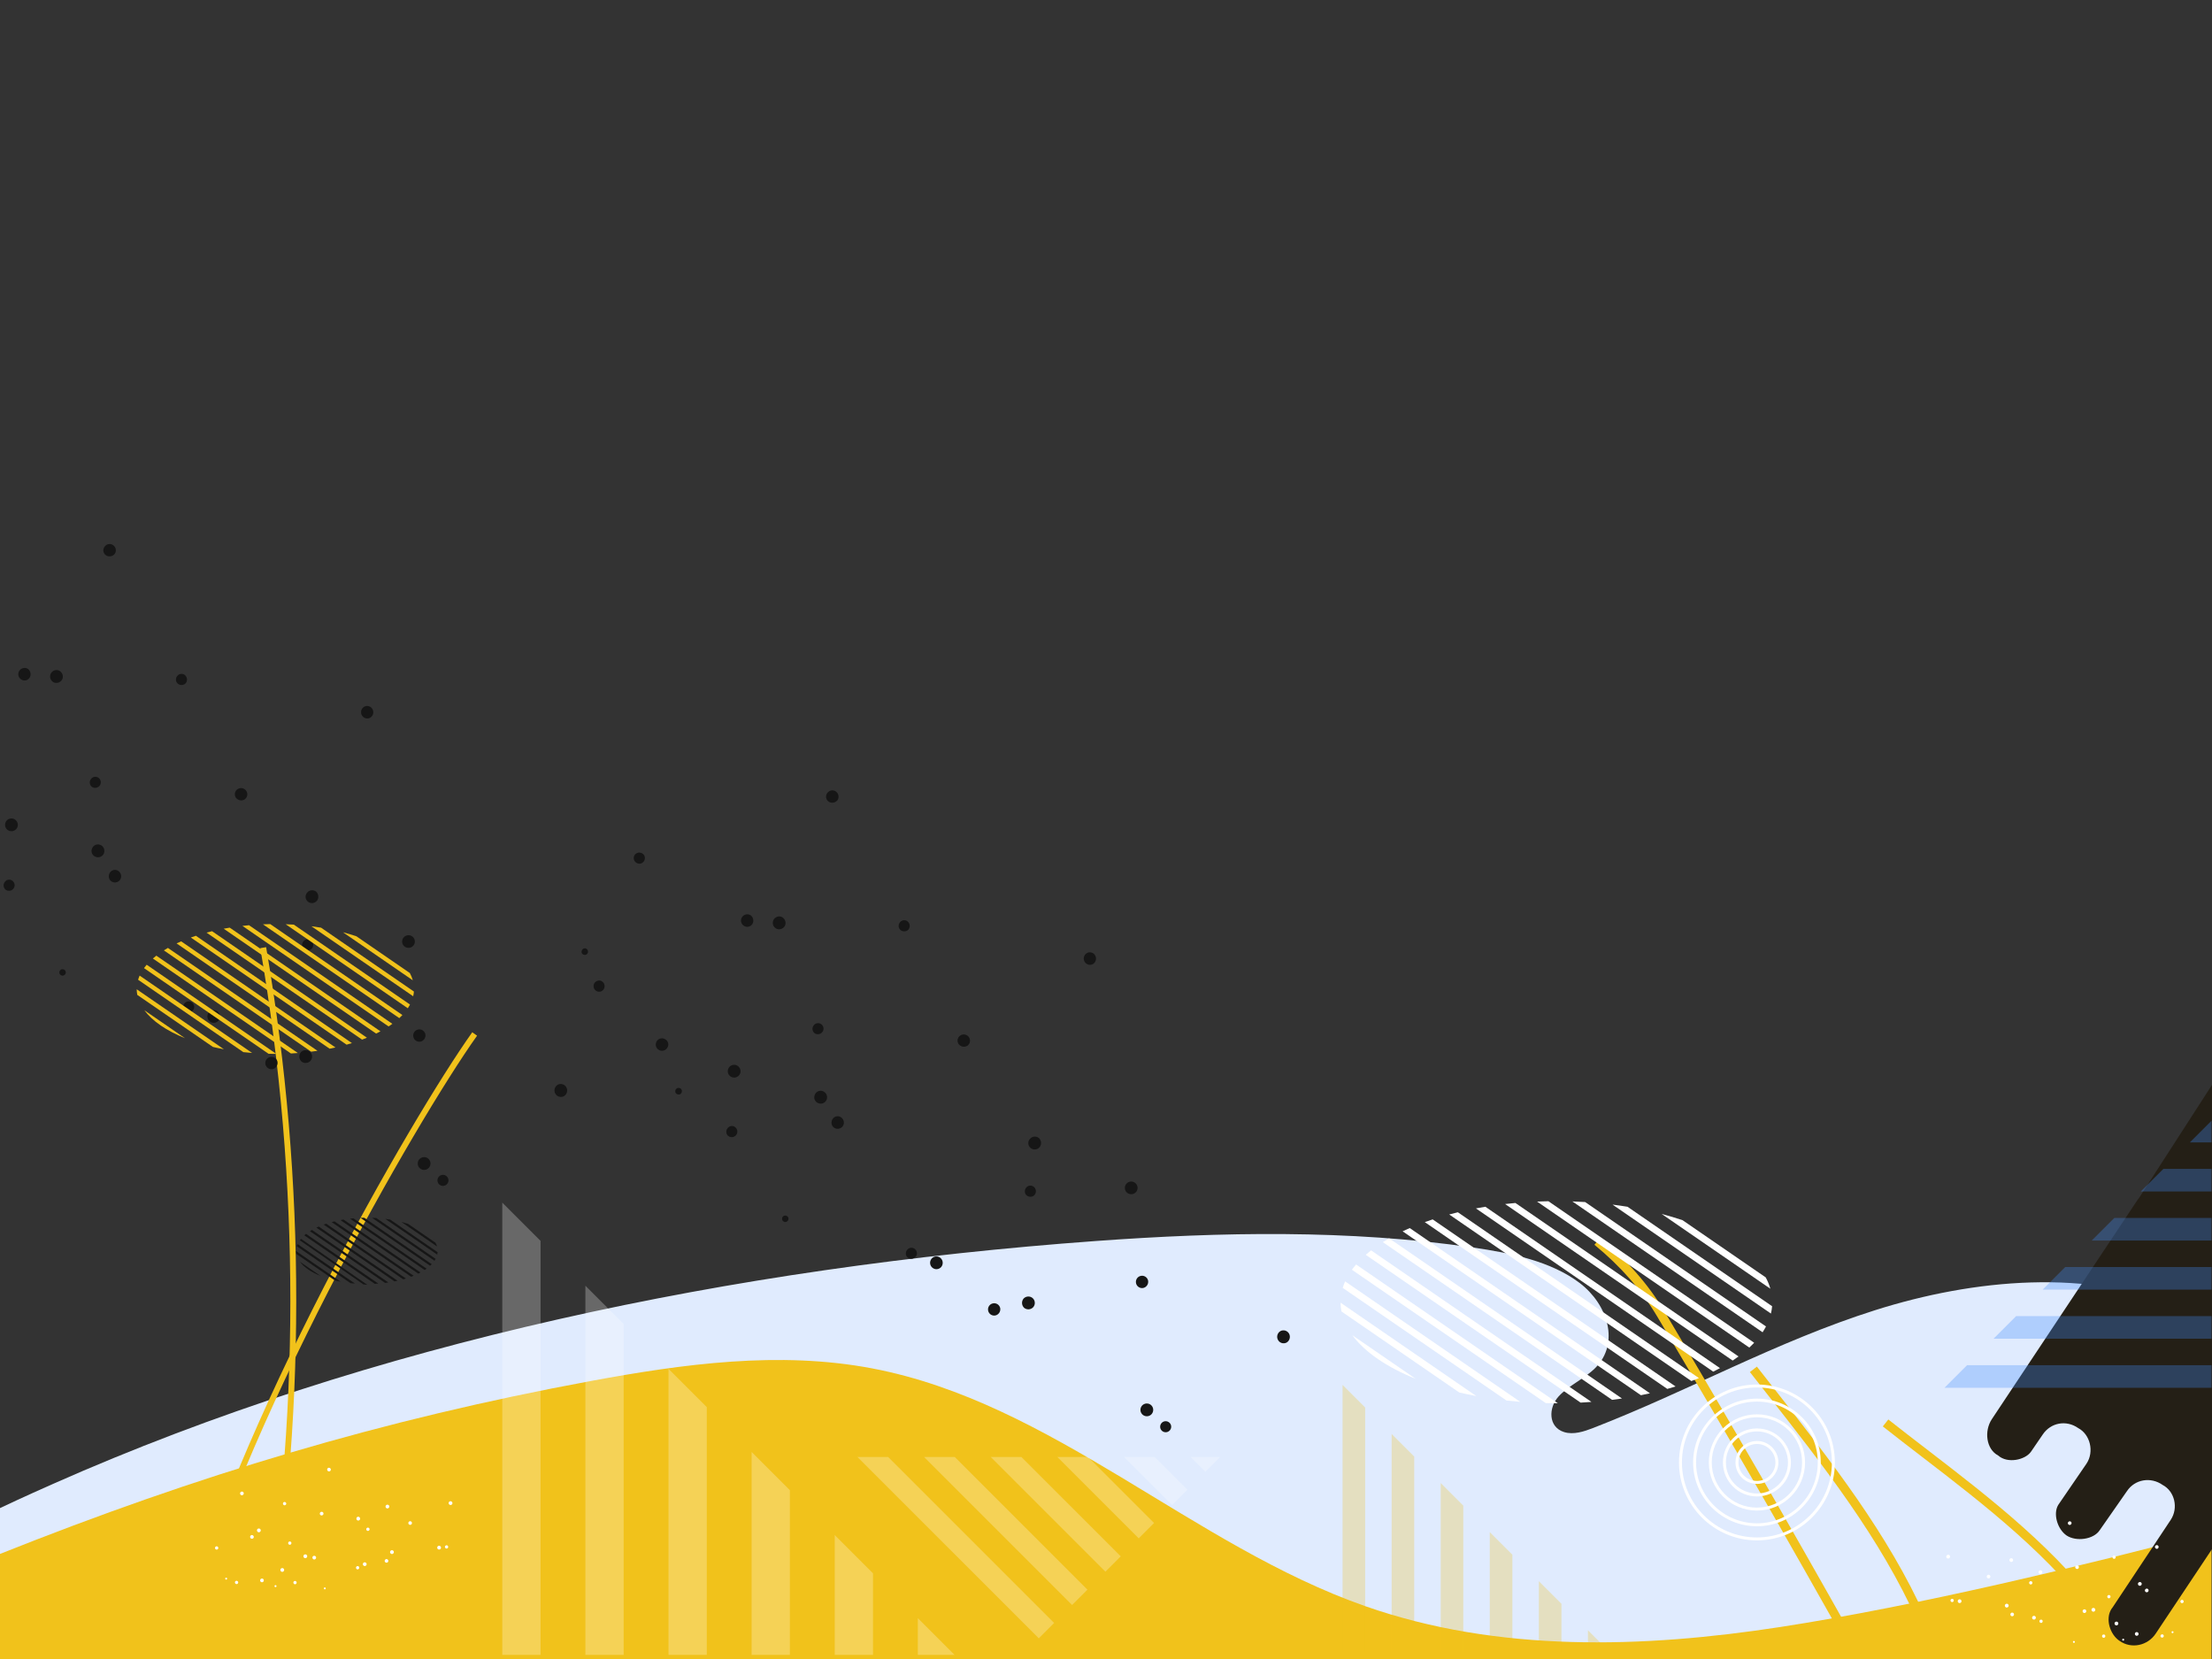 <?xml version="1.0" encoding="UTF-8"?><svg xmlns="http://www.w3.org/2000/svg" xmlns:xlink="http://www.w3.org/1999/xlink" version="1.1" id="Layer_1" x="0px" y="0px" width="800px" height="600px" viewBox="0 0 800 600" style="enable-background:new 0 0 800 600;" xml:space="preserve">
<rect x="0" y="0" width="800" height="600" fill="#333333" stroke="none"/>
<path d="M797.707,600l2.128-80.876v-39.235c-2.099-1.563-7.028-5.118-10.339-6.568  c-33.672-14.747-75.668-10.778-111.338,0.526c-35.67,11.303-67.472,29.215-102.005,42.611c-3.287,1.276-7.065,2.53-10.47,1.472  c-5.792-1.799-5.703-8.811-2.038-12.843c3.665-4.032,9.483-6.491,13.359-10.394c8.818-8.88,4.57-22.875-5.693-30.685  s-24.698-10.818-38.602-12.834c-44.911-6.513-91.004-5.655-136.454-2.345c-131.098,9.551-261.7,36.724-377.009,87.807  C8.543,541.378,1.615,544.65,0,545.419V600H797.707z" fill="#E0EBFE"/>
<path d="M799.835,600v-45.939c-46.528,12.225-106.192,26.678-155.839,34.346  c-50.022,7.726-102.349,9.253-150.12-7.475c-62.626-21.93-113.336-73.685-178.529-86.053c-33.575-6.369-68.206-1.617-101.808,4.605  C137.798,513.509,71.42,533.542,0,562v38C0,600,799.835,600,799.835,600z" fill="rgb(241,194,27)"/>
<path d="M800,392.369l-26.45,40.993c-0.19,0.233-0.403,0.478-0.575,0.737l-52.592,79.151  c-2.865,4.323-2.06,10.855,2.265,13.141h0.002c3.414,3.048,9.779,1.619,11.875-1.348l4.244-6.207  c2.865-4.322,8.518-5.399,12.843-2.351h0.002c4.326,2.286,5.87,8.532,3.005,12.855l-10.239,14.95  c-1.933,3.228-0.29,8.771,3.053,11.057h0.002c3.478,2.286,9.742,1.422,11.932-1.9l9.858-14.138c2.865-4.323,8.61-5.298,12.937-2.25  h0.001c4.326,2.286,5.77,8.303,2.905,12.625l-21.021,31.653l-0.426,0.579c-2.28,3.578-0.525,9.245,2.953,11.531h0.002  c4.326,3.048,10.206,1.685,13.07-2.637L800,560.257V392.369z" fill="rgb(36,31,22)"/>
<g>
	<path d="M62.81,598.538c-0.112,0-0.225-0.006-0.339-0.019c-1.011-0.107-1.676-0.821-1.694-1.82   c-0.019-1.097,0.795-2.489,1.873-2.642c0.541-0.073,1.265,0.162,1.586,1.057c0.314-0.626,0.497-1.29,0.556-1.522   c19.706-77.738,83.817-189.062,106.005-220.259l1.74,1.237C150.415,405.672,86.498,516.65,66.862,594.115   C66.151,596.914,64.652,598.538,62.81,598.538z M63.174,596.089c-0.062,0.051-0.135,0.169-0.188,0.289   c0.464-0.099,0.837-0.528,1.122-1.026l-1.87,0.504c0.048,0.085,0.189,0.238,0.421,0.297   C62.909,596.219,63.113,596.138,63.174,596.089z" fill="rgb(241,194,27)"/>
</g>
<g>
	<path d="M96.105,598.878l-2.103-0.363c14.622-84.796,14.671-170.792,0.144-255.599l2.104-0.36   C110.818,427.603,110.769,513.843,96.105,598.878z" fill="rgb(241,194,27)"/>
</g>
<g>
	<path d="M670.327,599.23c-22.992-41.132-46.863-82.533-70.951-123.052   c-5.691-9.573-13.125-18.075-22.726-25.991l2.036-2.47c9.891,8.154,17.559,16.928,23.441,26.824   c22.783,38.322,45.372,77.431,67.205,116.358l0.428-0.206l3.407,7.061L670.327,599.23z" fill="rgb(241,194,27)"/>
</g>
<g>
	<path d="M694.538,590.954c-0.459,0-0.925-0.138-1.35-0.416c-0.881-0.573-1.629-1.808-1.282-2.966   c0.213-0.709,0.785-1.211,1.516-1.363c-13.375-29.873-34.104-56.285-54.152-81.827c-2.135-2.72-4.269-5.439-6.392-8.159l2.524-1.97   c2.121,2.718,4.253,5.434,6.386,8.152c20.219,25.761,41.127,52.399,54.66,82.728c1.309,2.934,0.488,4.485-0.431,5.27   C695.588,590.768,695.068,590.954,694.538,590.954z M693.903,587.57l-0.008,1.791c0.329,0.027,0.737-0.196,0.976-0.632   c0.223-0.405,0.144-0.774,0.091-0.856c-0.119-0.123-0.649-0.228-1.023,0.091c-0.001,0.002-0.002,0.003-0.002,0.003   C693.929,587.969,693.953,587.85,693.903,587.57z" fill="rgb(241,194,27)"/>
</g>
<g>
	<path d="M759.381,587.349c-16.736-23.948-42.005-43.366-64.298-60.498   c-4.923-3.783-9.572-7.356-14.135-10.968l1.987-2.509c4.546,3.597,9.187,7.163,14.1,10.939   c22.477,17.273,47.952,36.851,64.971,61.202L759.381,587.349z" fill="rgb(241,194,27)"/>
</g>
<g style="opacity:0.27;">
	<polygon points="485.556,500.86 477.525,492.829 477.525,597.444 485.556,597.444  " fill="none"/>
	<polygon points="574.293,597.444 574.293,589.596 564.72,580.023 564.72,597.444  " fill="none"/>
	<polygon points="538.798,597.444 538.798,554.101 529.225,544.529 529.225,597.444  " fill="none"/>
	<polygon points="556.546,597.444 556.546,571.849 546.972,562.275 546.972,597.444  " fill="none"/>
	<polygon points="503.303,597.444 503.303,518.607 493.73,509.033 493.73,597.444  " fill="none"/>
	<polygon points="521.051,597.444 521.051,536.355 511.477,526.781 511.477,597.444  " fill="none"/>
	<polygon points="582.14,597.444 574.293,589.596 574.293,597.444  " fill="rgb(241,194,27)"/>
	<polygon points="564.72,597.444 564.72,580.023 556.546,571.849 556.546,597.444  " fill="rgb(241,194,27)"/>
	<polygon points="546.972,597.444 546.972,562.275 538.798,554.101 538.798,597.444  " fill="rgb(241,194,27)"/>
	<polygon points="529.225,597.444 529.225,544.529 521.051,536.355 521.051,597.444  " fill="rgb(241,194,27)"/>
	<polygon points="511.477,597.444 511.477,526.781 503.303,518.607 503.303,597.444  " fill="rgb(241,194,27)"/>
	<polygon points="493.73,597.444 493.73,509.033 485.556,500.86 485.556,597.444  " fill="rgb(241,194,27)"/>
</g>
<path id="texture-2_12_" d="M285.141,440.51c-0.151-0.628-0.792-1.009-1.418-0.857  c-0.628,0.151-1.009,0.792-0.856,1.42c0.151,0.628,0.792,1.009,1.418,0.857l0,0C284.913,441.777,285.3,441.144,285.141,440.51  L285.141,440.51z M212.497,344.798c0.346-0.566,0.166-1.305-0.4-1.649l0,0c-0.507-0.331-1.187-0.188-1.517,0.318  c-0.029,0.039-0.056,0.088-0.073,0.136c-0.344,0.536-0.192,1.244,0.341,1.595C211.412,345.53,212.152,345.361,212.497,344.798  L212.497,344.798L212.497,344.798z M246.171,395.638c0.496-0.431,0.594-1.164,0.229-1.71c-0.402-0.535-1.171-0.64-1.71-0.229  c-0.535,0.402-0.64,1.171-0.229,1.71C244.897,395.9,245.624,396.003,246.171,395.638z M395.392,348.6  c1.026-0.696,1.308-2.086,0.632-3.129c-0.616-1.027-1.945-1.362-2.968-0.753c-0.037,0.023-0.07,0.039-0.1,0.065  c-1.026,0.696-1.308,2.086-0.632,3.129C392.977,348.947,394.354,349.259,395.392,348.6L395.392,348.6z M349.841,378.238  c1.033-0.704,1.293-2.107,0.586-3.135c-0.689-1.011-2.061-1.29-3.086-0.622c-1.039,0.658-1.346,2.029-0.687,3.068l0,0  C347.384,378.576,348.77,378.872,349.841,378.238z M304.186,407.881c1.033-0.663,1.333-2.026,0.671-3.059  c-0.014-0.02-0.029-0.041-0.043-0.062c-0.616-1.027-1.945-1.362-2.968-0.753c-0.037,0.023-0.07,0.039-0.1,0.065  c-1.025,0.719-1.324,2.106-0.688,3.188C301.755,408.276,303.146,408.557,304.186,407.881z M415.224,463.142  c-0.263-1.205-1.45-1.968-2.659-1.699c-1.204,0.261-1.967,1.451-1.699,2.659c0.259,1.18,1.411,1.939,2.598,1.713  C414.673,465.547,415.454,464.362,415.224,463.142L415.224,463.142z M361.737,473.087c-0.263-1.205-1.45-1.968-2.659-1.699  c-1.204,0.261-1.967,1.451-1.699,2.659c0.259,1.18,1.411,1.939,2.598,1.713C361.182,475.498,361.967,474.306,361.737,473.087  L361.737,473.087z M302.904,289.376c0.68-1.039,0.409-2.432-0.626-3.129c-0.994-0.698-2.361-0.448-3.059,0.546  c-0.005,0.006-0.009,0.012-0.014,0.018c-0.735,0.938-0.567,2.291,0.37,3.027c0.045,0.034,0.089,0.067,0.142,0.107  C300.769,290.608,302.148,290.367,302.904,289.376z M272.073,334.229c0.668-1.048,0.421-2.432-0.564-3.184  c-1.039-0.68-2.435-0.402-3.129,0.626c-0.696,1.018-0.436,2.412,0.582,3.105c0.012,0.009,0.026,0.02,0.033,0.024  c0.994,0.698,2.361,0.448,3.054-0.54C272.064,334.241,272.068,334.235,272.073,334.229z M241.301,379.017  c0.697-0.965,0.49-2.311-0.475-3.005c-0.026-0.02-0.057-0.043-0.088-0.056c-0.989-0.735-2.388-0.519-3.122,0.47  c-0.024,0.033-0.044,0.059-0.067,0.089c-0.699,1.035-0.424,2.439,0.602,3.133c1.035,0.699,2.439,0.424,3.133-0.602  C241.292,379.03,241.296,379.023,241.301,379.017z M423.578,515.827c-0.102-1.094-1.063-1.906-2.16-1.826  c-1.096,0.091-1.914,1.058-1.826,2.16c0.087,1.102,1.058,1.914,2.16,1.826l0,0C422.846,517.882,423.659,516.924,423.578,515.827z   M328.566,336.171c0.69-0.892,0.568-2.16-0.283-2.902c-0.816-0.694-2.038-0.596-2.733,0.219c-0.02,0.026-0.034,0.045-0.053,0.071  c-0.728,0.832-0.64,2.096,0.197,2.815c0.012,0.009,0.018,0.014,0.033,0.024C326.579,337.072,327.819,336.979,328.566,336.171  L328.566,336.171z M297.399,373.282c0.69-0.85,0.56-2.096-0.28-2.788c-0.816-0.694-2.038-0.596-2.733,0.219  c-0.02,0.026-0.034,0.045-0.053,0.071c-0.728,0.832-0.64,2.096,0.19,2.822c0.012,0.009,0.018,0.014,0.033,0.024  C295.439,374.293,296.699,374.145,297.399,373.282L297.399,373.282z M266.181,410.565c0.728-0.832,0.64-2.096-0.19-2.822  c-0.012-0.009-0.018-0.014-0.033-0.024c-0.772-0.702-1.969-0.636-2.67,0.136c-0.044,0.046-0.084,0.098-0.122,0.149  c-0.728,0.832-0.64,2.096,0.19,2.822c0.012,0.009,0.018,0.014,0.033,0.024C264.246,411.506,265.475,411.385,266.181,410.565  L266.181,410.565z M373.618,432.6c0.962-0.544,1.321-1.756,0.797-2.732c-0.506-0.975-1.697-1.356-2.671-0.853  c-0.972,0.527-1.376,1.723-0.914,2.726C371.368,432.738,372.604,433.115,373.618,432.6L373.618,432.6z M330.522,455.014  c0.959-0.458,1.371-1.606,0.913-2.565c-0.017-0.032-0.037-0.069-0.05-0.107c-0.506-0.975-1.697-1.356-2.671-0.853  c-0.972,0.527-1.376,1.723-0.914,2.726C328.332,455.179,329.544,455.537,330.522,455.014L330.522,455.014z M233.134,310.909  c0.336-0.996-0.194-2.07-1.186-2.412c-0.042-0.012-0.078-0.03-0.114-0.035c-1.039-0.359-2.18,0.194-2.542,1.237  c-0.008,0.023-0.017,0.048-0.02,0.065c-0.286,1.063,0.312,2.167,1.365,2.508c1.035,0.336,2.144-0.239,2.48-1.275  C233.121,310.97,233.122,310.939,233.134,310.909L233.134,310.909z M218.567,357.257c0.327-1.064-0.248-2.201-1.305-2.562  c-1.077-0.309-2.208,0.312-2.515,1.391c-0.298,1.025,0.258,2.107,1.263,2.47c1.023,0.367,2.16-0.167,2.527-1.191  C218.548,357.335,218.561,357.293,218.567,357.257L218.567,357.257z M465.312,485.56c1.103-0.651,1.51-2.045,0.917-3.187  c-0.602-1.127-1.996-1.563-3.125-0.972c-1.117,0.64-1.526,2.053-0.917,3.187C462.789,485.715,464.183,486.151,465.312,485.56  L465.312,485.56z M415.843,511.948c1.133-0.597,1.563-1.996,0.972-3.125c-0.591-1.129-1.996-1.563-3.125-0.972  c-1.133,0.597-1.563,1.996-0.972,3.125C413.316,512.11,414.715,512.539,415.843,511.948L415.843,511.948z M284.023,334.471  c0.34-1.254-0.355-2.553-1.591-2.958c-1.248-0.335-2.534,0.41-2.863,1.663c-0.323,1.206,0.363,2.448,1.548,2.827  C282.339,336.346,283.619,335.676,284.023,334.471L284.023,334.471z M267.743,388.099c0.344-1.221-0.325-2.5-1.531-2.903  c-1.225-0.379-2.525,0.306-2.903,1.531c-0.379,1.225,0.306,2.525,1.531,2.903C266.061,389.986,267.349,389.303,267.743,388.099  L267.743,388.099z M376.028,414.85c0.757-1.02,0.607-2.453-0.334-3.302c-1.012-0.771-2.451-0.595-3.247,0.395  c-0.819,0.954-0.714,2.393,0.248,3.216c0.012,0.009,0.026,0.02,0.039,0.029C373.728,416.009,375.2,415.858,376.028,414.85  C376.023,414.856,376.028,414.85,376.028,414.85L376.028,414.85z M340.42,458.212c0.818-1.006,0.668-2.479-0.328-3.298  c0,0,0,0-0.006-0.005c-0.968-0.789-2.4-0.639-3.181,0.334l0,0c-0.809,0.981-0.674,2.433,0.303,3.238  C338.164,459.296,339.6,459.166,340.42,458.212L340.42,458.212z M410.877,431.105c0.816-0.966,0.692-2.419-0.28-3.24  c-0.972-0.824-2.419-0.692-3.242,0.279c-0.792,0.946-0.702,2.352,0.213,3.181C408.553,432.175,410.026,432.076,410.877,431.105  L410.877,431.105z M373.682,472.762c0.845-0.975,0.746-2.449-0.225-3.3c-0.952-0.808-2.38-0.732-3.245,0.165  c-0.836,0.992-0.761,2.457,0.164,3.356C371.364,473.807,372.815,473.699,373.682,472.762L373.682,472.762z M299.02,397.579  c0.395-1.222-0.261-2.542-1.476-2.963c-1.195-0.406-2.496,0.226-2.902,1.42c-0.457,1.157,0.107,2.467,1.263,2.925  c0.031,0.014,0.06,0.026,0.097,0.032c1.196,0.458,2.537-0.145,2.987-1.347C299.005,397.628,299.012,397.605,299.02,397.579  L299.02,397.579z" fill="rgb(22,22,22)"/>
<path id="texture-2_11_" d="M23.763,351.41c-0.151-0.628-0.792-1.009-1.418-0.857  c-0.628,0.151-1.009,0.792-0.856,1.42c0.151,0.628,0.792,1.009,1.418,0.857l0,0C23.533,352.678,23.92,352.044,23.763,351.41  L23.763,351.41z M134.013,259.5c1.026-0.696,1.308-2.086,0.632-3.129c-0.616-1.027-1.945-1.362-2.968-0.753  c-0.037,0.023-0.07,0.039-0.1,0.065c-1.026,0.696-1.308,2.086-0.632,3.129C131.598,259.848,132.976,260.16,134.013,259.5  L134.013,259.5z M88.462,289.139c1.033-0.704,1.293-2.107,0.586-3.135c-0.689-1.011-2.061-1.29-3.086-0.622  c-1.039,0.658-1.346,2.029-0.687,3.068l0,0C86.005,289.476,87.391,289.773,88.462,289.139z M42.807,318.781  c1.032-0.663,1.333-2.026,0.671-3.059c-0.014-0.02-0.029-0.041-0.043-0.062c-0.616-1.027-1.945-1.362-2.968-0.753  c-0.037,0.023-0.07,0.039-0.1,0.065c-1.025,0.719-1.324,2.106-0.688,3.188C40.376,319.177,41.767,319.457,42.807,318.781z   M153.845,374.044c-0.263-1.205-1.45-1.968-2.659-1.699c-1.204,0.261-1.967,1.451-1.699,2.659c0.259,1.18,1.411,1.939,2.598,1.713  C153.294,376.448,154.075,375.263,153.845,374.044L153.845,374.044z M100.358,383.988c-0.263-1.205-1.45-1.968-2.659-1.699  c-1.204,0.261-1.966,1.451-1.699,2.659c0.259,1.18,1.411,1.939,2.598,1.713C99.803,386.398,100.588,385.207,100.358,383.988  L100.358,383.988z M41.526,200.276c0.68-1.039,0.409-2.432-0.626-3.129c-0.994-0.698-2.361-0.448-3.059,0.546  c-0.005,0.006-0.009,0.012-0.014,0.018c-0.735,0.938-0.567,2.291,0.37,3.027c0.045,0.034,0.089,0.067,0.142,0.107  C39.39,201.508,40.769,201.268,41.526,200.276z M10.695,245.13c0.668-1.048,0.421-2.432-0.564-3.184  c-1.039-0.68-2.435-0.402-3.129,0.626c-0.696,1.018-0.436,2.412,0.582,3.105c0.012,0.009,0.026,0.02,0.033,0.024  c0.994,0.698,2.361,0.448,3.054-0.54C10.685,245.142,10.69,245.136,10.695,245.13z M162.2,426.728  c-0.102-1.094-1.063-1.906-2.16-1.826c-1.096,0.091-1.914,1.058-1.827,2.16c0.087,1.102,1.058,1.914,2.16,1.826l0,0  C161.467,428.783,162.28,427.824,162.2,426.728z M67.187,247.072c0.69-0.892,0.568-2.16-0.283-2.902  c-0.816-0.694-2.038-0.596-2.733,0.219c-0.02,0.026-0.034,0.045-0.053,0.071c-0.728,0.832-0.64,2.096,0.197,2.815  c0.012,0.009,0.018,0.014,0.033,0.024C65.2,247.973,66.44,247.879,67.187,247.072L67.187,247.072z M36.019,284.183  c0.69-0.85,0.56-2.096-0.28-2.788c-0.816-0.694-2.038-0.596-2.733,0.219c-0.02,0.026-0.034,0.045-0.053,0.071  c-0.728,0.832-0.64,2.096,0.19,2.822c0.012,0.009,0.018,0.014,0.033,0.024C34.06,285.195,35.32,285.045,36.019,284.183  L36.019,284.183z M4.802,321.466c0.728-0.832,0.64-2.096-0.19-2.822c-0.012-0.009-0.018-0.014-0.033-0.024  c-0.772-0.702-1.969-0.636-2.67,0.136c-0.044,0.047-0.084,0.098-0.122,0.149c-0.728,0.832-0.64,2.096,0.19,2.822  c0.012,0.009,0.018,0.014,0.033,0.024C2.867,322.406,4.096,322.285,4.802,321.466L4.802,321.466z M112.238,343.501  c0.962-0.544,1.321-1.756,0.797-2.732c-0.506-0.975-1.697-1.356-2.671-0.853c-0.972,0.527-1.376,1.723-0.914,2.726  C109.989,343.639,111.225,344.016,112.238,343.501L112.238,343.501z M69.143,365.915c0.959-0.458,1.371-1.606,0.913-2.565  c-0.017-0.032-0.037-0.069-0.05-0.107c-0.506-0.975-1.697-1.356-2.671-0.853c-0.972,0.527-1.376,1.723-0.914,2.726  C66.954,366.079,68.165,366.438,69.143,365.915L69.143,365.915z M203.933,396.461c1.103-0.651,1.51-2.045,0.917-3.187  c-0.602-1.127-1.996-1.563-3.125-0.972c-1.117,0.64-1.526,2.053-0.917,3.187C201.41,396.615,202.804,397.051,203.933,396.461  L203.933,396.461z M154.464,422.848c1.133-0.597,1.563-1.996,0.972-3.125c-0.591-1.129-1.996-1.563-3.125-0.972  c-1.133,0.597-1.563,1.996-0.972,3.125C151.937,423.01,153.336,423.44,154.464,422.848L154.464,422.848z M22.645,245.371  c0.34-1.254-0.355-2.553-1.591-2.958c-1.248-0.335-2.534,0.41-2.863,1.663c-0.323,1.206,0.363,2.448,1.548,2.827  C20.96,247.247,22.24,246.577,22.645,245.371L22.645,245.371z M6.364,299c0.344-1.221-0.325-2.5-1.531-2.903  c-1.225-0.379-2.525,0.306-2.903,1.531c-0.379,1.225,0.306,2.525,1.531,2.903C4.682,300.886,5.97,300.203,6.364,299L6.364,299z   M114.649,325.751c0.757-1.02,0.607-2.453-0.334-3.302c-1.012-0.771-2.451-0.595-3.247,0.396c-0.819,0.954-0.714,2.393,0.248,3.216  c0.012,0.009,0.026,0.02,0.039,0.029C112.35,326.91,113.821,326.758,114.649,325.751  C114.645,325.757,114.649,325.751,114.649,325.751L114.649,325.751z M79.041,369.113c0.818-1.006,0.668-2.48-0.328-3.298  c0,0,0,0-0.006-0.005c-0.968-0.789-2.4-0.639-3.181,0.334l0,0c-0.808,0.981-0.674,2.433,0.303,3.238  C76.785,370.197,78.222,370.067,79.041,369.113L79.041,369.113z M149.498,342.006c0.816-0.966,0.692-2.419-0.28-3.24  c-0.972-0.824-2.419-0.692-3.242,0.279c-0.792,0.946-0.702,2.352,0.213,3.181C147.173,343.076,148.646,342.977,149.498,342.006  L149.498,342.006z M112.303,383.663c0.845-0.975,0.746-2.449-0.225-3.3c-0.952-0.808-2.38-0.732-3.245,0.165  c-0.836,0.992-0.761,2.457,0.164,3.356C109.986,384.707,111.436,384.6,112.303,383.663L112.303,383.663z M37.641,308.479  c0.395-1.222-0.261-2.543-1.476-2.963c-1.195-0.406-2.496,0.226-2.902,1.42c-0.457,1.157,0.107,2.467,1.263,2.925  c0.031,0.014,0.06,0.026,0.097,0.032c1.196,0.458,2.537-0.145,2.987-1.347C37.626,308.529,37.634,308.505,37.641,308.479  L37.641,308.479z" fill="rgb(22,22,22)"/>
<g style="opacity:0.26;">
	<polygon points="211.716,598.511 211.716,464.99 195.502,448.775 195.502,598.511  " fill="none"/>
	<polygon points="241.774,598.511 241.774,495.047 225.559,478.833 225.559,598.511  " fill="none"/>
	<polygon points="301.889,598.511 301.889,555.163 285.675,538.948 285.675,598.511  " fill="none"/>
	<polygon points="181.658,434.932 168.057,421.331 168.057,598.511 181.658,598.511  " fill="none"/>
	<polygon points="331.947,598.511 331.947,585.22 315.733,569.007 315.733,598.511  " fill="none"/>
	<polygon points="271.831,598.511 271.831,525.105 255.617,508.891 255.617,598.511  " fill="none"/>
	<polygon points="345.238,598.511 331.947,585.22 331.947,598.511  " fill="#FFFFFF"/>
	<polygon points="315.733,598.511 315.733,569.007 301.889,555.163 301.889,598.511  " fill="#FFFFFF"/>
	<polygon points="285.675,598.511 285.675,538.948 271.831,525.105 271.831,598.511  " fill="#FFFFFF"/>
	<polygon points="255.617,598.511 255.617,508.891 241.774,495.047 241.774,598.511  " fill="#FFFFFF"/>
	<polygon points="225.559,598.511 225.559,478.833 211.716,464.99 211.716,598.511  " fill="#FFFFFF"/>
	<polygon points="195.502,598.511 195.502,448.775 181.658,434.932 181.658,598.511  " fill="#FFFFFF"/>
</g>
<g style="opacity:0.26;">
	<polygon points="321.211,526.942 381.241,586.972 387.742,580.472 334.212,526.942  " fill="none"/>
	<polygon points="393.513,526.942 417.392,550.821 423.893,544.32 406.514,526.942  " fill="none"/>
	<polygon points="369.413,526.942 405.342,562.871 411.843,556.371 382.413,526.942  " fill="none"/>
	<polygon points="299.206,526.942 370.239,597.975 375.692,592.523 310.111,526.942  " fill="none"/>
	<polygon points="417.614,526.942 429.443,538.771 435.943,532.27 430.615,526.942  " fill="none"/>
	<polygon points="345.312,526.942 393.291,574.922 399.792,568.422 358.313,526.942  " fill="none"/>
	<polygon points="435.943,532.27 441.272,526.942 430.615,526.942  " fill="#FFFFFF"/>
	<polygon points="406.514,526.942 423.893,544.32 429.443,538.771 417.614,526.942  " fill="#FFFFFF"/>
	<polygon points="382.413,526.942 411.843,556.371 417.392,550.821 393.513,526.942  " fill="#FFFFFF"/>
	<polygon points="358.313,526.942 399.792,568.422 405.342,562.871 369.413,526.942  " fill="#FFFFFF"/>
	<polygon points="334.212,526.942 387.742,580.472 393.291,574.922 345.312,526.942  " fill="#FFFFFF"/>
	<polygon points="310.111,526.942 375.692,592.523 381.241,586.972 321.211,526.942  " fill="#FFFFFF"/>
</g>
<g>
	<path d="M66.916,375.481l-14.734-10.134   C55.113,369.315,60.254,372.801,66.916,375.481z" fill="rgb(241,194,27)"/>
	<path d="M49.648,359.818l27.36,18.82   c1.293,0.306,2.618,0.586,3.972,0.84l-31.54-21.696C49.447,358.468,49.518,359.147,49.648,359.818z" fill="rgb(241,194,27)"/>
	<path d="M49.942,354.341l38.052,26.175   c1.052,0.117,2.115,0.217,3.191,0.302l-40.68-27.983C50.283,353.332,50.096,353.834,49.942,354.341z" fill="rgb(241,194,27)"/>
	<path d="M52.08,350.133l45.048,30.987   c0.817,0.018,1.638,0.028,2.465,0.028c0.109,0,0.216-0.002,0.325-0.002l-46.866-32.238   C52.705,349.312,52.379,349.719,52.08,350.133z" fill="rgb(241,194,27)"/>
	<path d="M55.289,346.661l49.922,34.34   c0.846-0.044,1.685-0.098,2.517-0.162l-51.191-35.213C56.102,345.966,55.686,346.311,55.289,346.661z" fill="rgb(241,194,27)"/>
	<path d="M59.261,343.715l53.27,36.643   c0.773-0.096,1.538-0.201,2.296-0.314l-54.098-37.213C60.226,343.121,59.736,343.415,59.261,343.715z" fill="rgb(241,194,27)"/>
	<path d="M63.859,341.199l55.363,38.082   c0.709-0.142,1.411-0.29,2.104-0.446l-55.808-38.389C64.953,340.692,64.4,340.943,63.859,341.199z" fill="rgb(241,194,27)"/>
	<path d="M69.011,339.064l56.339,38.754   c0.652-0.183,1.293-0.373,1.925-0.569l-56.43-38.817C70.223,338.638,69.612,338.848,69.011,339.064z" fill="rgb(241,194,27)"/>
	<path d="M74.687,337.29l56.265,38.703   c0.595-0.223,1.179-0.453,1.751-0.688l-56.006-38.526C76.017,336.942,75.347,337.113,74.687,337.29z" fill="rgb(241,194,27)"/>
	<path d="M80.895,335.882l55.131,37.923   c0.536-0.265,1.06-0.536,1.57-0.813l-54.508-37.495C82.349,335.618,81.618,335.746,80.895,335.882z" fill="rgb(241,194,27)"/>
	<path d="M87.671,334.864l52.869,36.368   c0.472-0.312,0.928-0.629,1.368-0.952l-51.841-35.66C89.262,334.692,88.463,334.774,87.671,334.864z" fill="rgb(241,194,27)"/>
	<path d="M95.092,334.29l49.321,33.926   c0.395-0.367,0.77-0.741,1.125-1.119l-47.807-32.885C96.845,334.228,95.966,334.254,95.092,334.29z" fill="rgb(241,194,27)"/>
	<path d="M103.302,334.259l44.189,30.397   c0.294-0.443,0.558-0.892,0.796-1.345l-42.026-28.908C105.284,334.341,104.298,334.293,103.302,334.259z" fill="rgb(241,194,27)"/>
	<path d="M112.632,334.998l36.798,25.313   c0.134-0.562,0.226-1.131,0.274-1.705L116.114,335.5C114.972,335.314,113.81,335.146,112.632,334.998z" fill="rgb(241,194,27)"/>
	<path d="M128.908,338.622c-1.555-0.526-3.178-1.01-4.861-1.45   l25.255,17.373c-0.255-0.896-0.616-1.775-1.081-2.637L128.908,338.622z" fill="rgb(241,194,27)"/>
</g>
<g>
	<path d="M512.03,498.682l-22.935-15.776   C493.659,489.082,501.66,494.508,512.03,498.682z" fill="#FFFFFF"/>
	<path d="M485.151,474.299l42.591,29.297   c2.013,0.476,4.076,0.913,6.184,1.307l-49.098-33.773C484.839,472.197,484.949,473.254,485.151,474.299z" fill="#FFFFFF"/>
	<path d="M485.609,465.774l59.234,40.746   c1.636,0.181,3.293,0.338,4.967,0.47l-63.325-43.56C486.139,464.202,485.848,464.984,485.609,465.774z" fill="#FFFFFF"/>
	<path d="M488.936,459.223l70.124,48.236   c1.272,0.029,2.55,0.044,3.837,0.044c0.169,0,0.338-0.002,0.507-0.003l-72.955-50.184   C489.91,457.943,489.402,458.579,488.936,459.223z" fill="#FFFFFF"/>
	<path d="M493.931,453.818l77.712,53.456   c1.316-0.069,2.622-0.152,3.918-0.251l-79.687-54.815C495.197,452.736,494.55,453.273,493.931,453.818z" fill="#FFFFFF"/>
	<path d="M500.115,449.232l82.923,57.041   c1.203-0.15,2.394-0.312,3.574-0.488L502.4,447.858C501.616,448.307,500.854,448.765,500.115,449.232z" fill="#FFFFFF"/>
	<path d="M507.273,445.316l86.181,59.281   c1.105-0.22,2.197-0.451,3.274-0.694l-86.874-59.758C508.975,444.526,508.114,444.917,507.273,445.316z" fill="#FFFFFF"/>
	<path d="M515.292,441.993l87.701,60.327   c1.014-0.285,2.012-0.58,2.996-0.885l-87.842-60.424C517.179,441.327,516.227,441.656,515.292,441.993z" fill="#FFFFFF"/>
	<path d="M524.127,439.23l87.585,60.248   c0.926-0.347,1.835-0.705,2.726-1.071l-87.183-59.971C526.198,438.689,525.156,438.955,524.127,439.23z" fill="#FFFFFF"/>
	<path d="M533.792,437.039l85.82,59.033   c0.835-0.413,1.651-0.834,2.444-1.266l-84.851-58.366C536.055,436.627,534.918,436.827,533.792,437.039z" fill="#FFFFFF"/>
	<path d="M544.34,435.454l82.299,56.611   c0.735-0.485,1.445-0.98,2.129-1.482l-80.697-55.51C546.815,435.187,545.572,435.313,544.34,435.454z" fill="#FFFFFF"/>
	<path d="M555.891,434.56l76.775,52.812   c0.616-0.572,1.199-1.153,1.751-1.742l-74.418-51.191C558.622,434.463,557.252,434.504,555.891,434.56z" fill="#FFFFFF"/>
	<path d="M568.672,434.512l68.787,47.317   c0.458-0.689,0.868-1.388,1.24-2.094l-65.42-45.001C571.757,434.64,570.221,434.565,568.672,434.512z" fill="#FFFFFF"/>
	<path d="M583.196,435.663l57.283,39.403   c0.21-0.876,0.352-1.76,0.427-2.653l-52.289-35.968C586.837,436.154,585.03,435.893,583.196,435.663z" fill="#FFFFFF"/>
	<path d="M608.533,441.305c-2.422-0.818-4.948-1.572-7.566-2.258   l39.314,27.043c-0.396-1.394-0.96-2.764-1.682-4.104L608.533,441.305z" fill="#FFFFFF"/>
</g>
<g>
	<path d="M112.829,444.819l27.624,19.002c0.764-0.114,1.513-0.244,2.244-0.389l-28.27-19.446   C113.867,444.251,113.333,444.529,112.829,444.819z" fill="none"/>
	<path d="M107.063,452.397c0,0.019,0.002,0.037,0.002,0.056l16.105,11.079c1.154,0.216,2.351,0.394,3.581,0.53   l-19.431-13.366C107.152,451.252,107.063,451.819,107.063,452.397z" fill="none"/>
	<path d="M115.273,443.601l28.498,19.603c0.704-0.159,1.389-0.332,2.055-0.52l-28.769-19.79   C116.44,443.118,115.845,443.354,115.273,443.601z" fill="none"/>
	<path d="M108.464,456.316l7.523,5.175c1.565,0.629,3.294,1.172,5.154,1.612l-13.971-9.61   C107.36,454.473,107.801,455.418,108.464,456.316z" fill="none"/>
	<path d="M107.608,449.927l20.773,14.289c0.994,0.078,2.006,0.131,3.034,0.154l-23.003-15.824   C108.087,448.995,107.819,449.456,107.608,449.927z" fill="none"/>
	<path d="M110.688,446.246l26.14,17.981c0.832-0.063,1.65-0.146,2.453-0.246l-27.202-18.711   C111.582,445.584,111.118,445.909,110.688,446.246z" fill="none"/>
	<path d="M108.908,447.922l23.932,16.462c0.913-0.003,1.814-0.028,2.702-0.074l-25.492-17.536   C109.629,447.146,109.247,447.528,108.908,447.922z" fill="none"/>
	<path d="M120.981,441.728l28.599,19.672c0.591-0.243,1.157-0.498,1.697-0.766l-28.152-19.365   C122.394,441.407,121.679,441.561,120.981,441.728z" fill="none"/>
	<path d="M124.246,441.074l27.834,19.146c0.53-0.288,1.033-0.588,1.503-0.899l-26.997-18.57   C125.791,440.841,125.01,440.949,124.246,441.074z" fill="none"/>
	<path d="M141.11,441.075l17.152,11.799c0.013-0.159,0.022-0.317,0.022-0.477c0-0.542-0.078-1.074-0.227-1.597   l-12.897-8.871C143.875,441.592,142.521,441.305,141.11,441.075z" fill="none"/>
	<path d="M127.81,440.626l26.472,18.209c0.463-0.34,0.89-0.691,1.279-1.053l-25.185-17.324   C129.507,440.493,128.651,440.549,127.81,440.626z" fill="none"/>
	<path d="M132.673,440.408c-0.319,0-0.635,0.004-0.95,0.009l24.412,16.792c0.379-0.405,0.714-0.821,0.997-1.247   l-22.565-15.522C133.943,440.42,133.311,440.408,132.673,440.408z" fill="none"/>
	<path d="M147.644,442.669l9.862,6.784C156.012,446.682,152.455,444.295,147.644,442.669z" fill="none"/>
	<path d="M117.994,442.573l28.815,19.822c0.647-0.201,1.273-0.415,1.878-0.642l-28.731-19.763   C119.282,442.169,118.628,442.365,117.994,442.573z" fill="none"/>
	<path d="M136.08,440.514l21.46,14.762c0.263-0.499,0.459-1.01,0.584-1.532l-18.791-12.926   C138.273,440.686,137.188,440.583,136.08,440.514z" fill="none"/>
	<path d="M115.987,461.491l-7.523-5.175   C109.961,458.342,112.586,460.122,115.987,461.491z" fill="rgb(22,22,22)"/>
	<path d="M107.17,453.493l13.971,9.61   c0.661,0.156,1.337,0.299,2.028,0.429l-16.105-11.079C107.067,452.803,107.104,453.15,107.17,453.493z" fill="rgb(22,22,22)"/>
	<path d="M107.32,450.696l19.431,13.366   c0.536,0.059,1.081,0.111,1.629,0.154l-20.773-14.289C107.494,450.18,107.399,450.437,107.32,450.696z" fill="rgb(22,22,22)"/>
	<path d="M108.412,448.547l23.003,15.965   c0.417,0.009,0.837,0.156,1.259,0.156c0.056,0,0.11,0,0.166,0l-23.932-16.605C108.731,448.27,108.565,448.335,108.412,448.547z" fill="rgb(22,22,22)"/>
	<path d="M110.05,446.774l25.492,17.536   c0.432-0.023,0.86-0.05,1.285-0.082l-26.14-17.981C110.466,446.419,110.253,446.595,110.05,446.774z" fill="rgb(22,22,22)"/>
	<path d="M112.079,445.27l27.202,18.712   c0.395-0.05,0.786-0.103,1.172-0.16l-27.624-19.002C112.571,444.967,112.321,445.117,112.079,445.27z" fill="rgb(22,22,22)"/>
	<path d="M114.427,443.985l28.27,19.446   c0.362-0.072,0.721-0.148,1.074-0.228L115.273,443.6C114.985,443.726,114.703,443.854,114.427,443.985z" fill="rgb(22,22,22)"/>
	<path d="M117.058,442.895l28.769,19.79   c0.333-0.094,0.66-0.19,0.983-0.29l-28.815-19.822C117.677,442.677,117.364,442.784,117.058,442.895z" fill="rgb(22,22,22)"/>
	<path d="M119.956,441.989l28.731,19.763   c0.304-0.114,0.602-0.231,0.895-0.351l-28.599-19.672C120.636,441.811,120.293,441.898,119.956,441.989z" fill="rgb(22,22,22)"/>
	<path d="M123.126,441.27l28.152,19.365   c0.274-0.136,0.541-0.274,0.802-0.415l-27.834-19.146C123.869,441.135,123.495,441.2,123.126,441.27z" fill="rgb(22,22,22)"/>
	<path d="M126.586,440.75l26.997,18.57   c0.241-0.159,0.474-0.322,0.699-0.486l-26.472-18.209C127.398,440.662,126.991,440.704,126.586,440.75z" fill="rgb(22,22,22)"/>
	<path d="M130.375,440.457l25.185,17.324   c0.202-0.187,0.393-0.378,0.575-0.572l-24.412-16.792C131.271,440.425,130.822,440.438,130.375,440.457z" fill="rgb(22,22,22)"/>
	<path d="M134.568,440.441l22.565,15.522   c0.15-0.226,0.285-0.455,0.407-0.687l-21.46-14.762C135.58,440.483,135.076,440.459,134.568,440.441z" fill="rgb(22,22,22)"/>
	<path d="M139.333,440.818l18.791,12.926   c0.069-0.287,0.116-0.578,0.14-0.87l-17.152-11.799C140.527,440.98,139.934,440.894,139.333,440.818z" fill="rgb(22,22,22)"/>
	<path d="M147.644,442.669c-0.794-0.268-1.623-0.516-2.482-0.741   l12.897,8.871c-0.13-0.457-0.315-0.907-0.552-1.346L147.644,442.669z" fill="rgb(22,22,22)"/>
</g>
<g>
	<g>
		<path d="M635.42,536.669c-4.276,0-7.755-3.478-7.755-7.755c0-4.277,3.479-7.756,7.755-7.756    c4.277,0,7.756,3.479,7.756,7.756C643.174,533.191,639.696,536.669,635.42,536.669z M635.42,522.227c-3.687,0-6.687,3-6.687,6.688    c0,3.687,3,6.687,6.687,6.687c3.688,0,6.688-3,6.688-6.687S639.108,522.227,635.42,522.227z" fill="#FFFFFF"/>
	</g>
	<g>
		<path d="M635.42,541.21c-6.779,0-12.295-5.516-12.295-12.295c0-6.78,5.516-12.296,12.295-12.296    c6.78,0,12.296,5.516,12.296,12.296C647.715,535.694,642.199,541.21,635.42,541.21z M635.42,517.686    c-6.191,0-11.228,5.038-11.228,11.229c0,6.191,5.037,11.228,11.228,11.228c6.191,0,11.229-5.037,11.229-11.228    C646.648,522.723,641.611,517.686,635.42,517.686z" fill="#FFFFFF"/>
	</g>
	<g>
		<path d="M635.42,546.318c-9.596,0-17.403-7.807-17.403-17.403c0-9.597,7.807-17.405,17.403-17.405    c9.596,0,17.405,7.807,17.405,17.405C652.824,538.511,645.016,546.318,635.42,546.318z M635.42,512.577    c-9.008,0-16.336,7.329-16.336,16.337s7.328,16.336,16.336,16.336s16.337-7.328,16.337-16.336S644.427,512.577,635.42,512.577z" fill="#FFFFFF"/>
	</g>
	<g>
		<path d="M635.42,551.994c-12.726,0-23.08-10.353-23.08-23.078c0-12.726,10.353-23.08,23.08-23.08    s23.08,10.353,23.08,23.08C658.499,541.641,648.146,551.994,635.42,551.994z M635.42,506.902    c-12.138,0-22.012,9.875-22.012,22.012c0,12.138,9.875,22.012,22.012,22.012c12.137,0,22.012-9.874,22.012-22.012    C657.432,516.778,647.557,506.902,635.42,506.902z" fill="#FFFFFF"/>
	</g>
	<g>
		<path d="M635.42,557.102c-15.542,0-28.188-12.645-28.188-28.188c0-15.543,12.645-28.188,28.188-28.188    c15.543,0,28.188,12.645,28.188,28.188C663.607,544.457,650.963,557.102,635.42,557.102z M635.42,501.794    c-14.954,0-27.12,12.167-27.12,27.121s12.166,27.12,27.12,27.12s27.121-12.166,27.121-27.12S650.374,501.794,635.42,501.794z" fill="#FFFFFF"/>
	</g>
</g>
<g style="opacity:0.31;">
	<polygon points="764.666,440.493 799.835,440.493 799.835,430.919 774.24,430.919  " fill="none"/>
	<polygon points="729.172,475.987 799.835,475.987 799.835,466.414 738.745,466.414  " fill="none"/>
	<polygon points="782.414,422.745 799.835,422.745 799.835,413.172 791.988,413.172  " fill="none"/>
	<polygon points="695.22,509.939 799.835,509.939 799.835,501.909 703.251,501.909  " fill="none"/>
	<polygon points="711.425,493.735 799.835,493.735 799.835,484.161 720.998,484.161  " fill="none"/>
	<polygon points="746.919,458.24 799.835,458.24 799.835,448.667 756.493,448.667  " fill="none"/>
	<polygon points="799.835,413.172 799.835,405.324 791.988,413.172  " fill="#428DFC"/>
	<polygon points="774.24,430.919 799.835,430.919 799.835,422.745 782.414,422.745  " fill="#428DFC"/>
	<polygon points="756.493,448.667 799.835,448.667 799.835,440.493 764.666,440.493  " fill="#428DFC"/>
	<polygon points="738.745,466.414 799.835,466.414 799.835,458.24 746.919,458.24  " fill="#428DFC"/>
	<polygon points="720.998,484.161 799.835,484.161 799.835,475.987 729.172,475.987  " fill="#428DFC"/>
	<polygon points="703.251,501.909 799.835,501.909 799.835,493.735 711.425,493.735  " fill="#428DFC"/>
</g>
<path id="texture-2_15_" d="M117.632,574.156c-0.168-0.093-0.379-0.029-0.472,0.138  c-0.093,0.168-0.029,0.38,0.139,0.472c0.168,0.093,0.379,0.029,0.472-0.138l0,0C117.864,574.46,117.803,574.248,117.632,574.156  L117.632,574.156z M82.134,570.843c-0.054-0.189-0.252-0.298-0.44-0.243l0,0c-0.174,0.044-0.279,0.222-0.235,0.395  c0.002,0.014,0.008,0.03,0.015,0.043c0.049,0.183,0.233,0.292,0.417,0.245C82.076,571.227,82.188,571.032,82.134,570.843  L82.134,570.843L82.134,570.843z M100.005,573.678c0.005-0.195-0.136-0.363-0.328-0.393c-0.197-0.019-0.375,0.128-0.393,0.328  c-0.019,0.197,0.128,0.375,0.328,0.393C99.806,574.008,99.975,573.87,100.005,573.678z M119.649,531.614  c0.053-0.364-0.194-0.705-0.558-0.766c-0.348-0.071-0.688,0.152-0.76,0.498c-0.002,0.013-0.005,0.023-0.006,0.035  c-0.053,0.364,0.194,0.705,0.558,0.766C119.241,532.212,119.585,531.973,119.649,531.614L119.649,531.614z M116.993,547.519  c0.053-0.367-0.201-0.706-0.568-0.757c-0.359-0.052-0.696,0.192-0.755,0.55c-0.065,0.359,0.174,0.701,0.533,0.766l0,0  C116.574,548.124,116.917,547.881,116.993,547.519z M114.318,563.447c0.062-0.359-0.175-0.698-0.534-0.76  c-0.007-0.001-0.015-0.002-0.022-0.003c-0.348-0.071-0.688,0.152-0.76,0.498c-0.002,0.013-0.005,0.023-0.006,0.035  c-0.048,0.368,0.195,0.712,0.559,0.79C113.917,564.058,114.257,563.811,114.318,563.447z M148.672,550.252  c-0.316-0.184-0.721-0.078-0.905,0.241c-0.184,0.315-0.077,0.721,0.241,0.905c0.31,0.18,0.707,0.08,0.895-0.225  C149.088,550.855,148.985,550.446,148.672,550.252L148.672,550.252z M140.119,563.942c-0.316-0.184-0.721-0.078-0.905,0.241  c-0.184,0.315-0.077,0.721,0.241,0.905c0.31,0.18,0.707,0.08,0.895-0.224C140.535,564.547,140.432,564.136,140.119,563.942  L140.119,563.942z M88.149,539.959c-0.091-0.357-0.45-0.577-0.81-0.491c-0.352,0.078-0.571,0.427-0.494,0.779  c0.001,0.002,0.001,0.005,0.002,0.007c0.058,0.349,0.387,0.584,0.736,0.527c0.016-0.003,0.033-0.006,0.052-0.01  C87.989,540.673,88.214,540.323,88.149,539.959z M91.772,555.697c-0.095-0.357-0.447-0.58-0.809-0.515  c-0.357,0.091-0.576,0.452-0.491,0.81c0.083,0.357,0.44,0.579,0.796,0.495c0.005-0.001,0.01-0.002,0.012-0.002  c0.352-0.078,0.571-0.427,0.495-0.776C91.773,555.701,91.773,555.699,91.772,555.697z M95.394,571.409  c-0.071-0.346-0.407-0.571-0.753-0.499c-0.01,0.002-0.021,0.004-0.03,0.008c-0.359,0.069-0.592,0.418-0.523,0.777  c0.002,0.012,0.004,0.021,0.006,0.033c0.086,0.36,0.448,0.582,0.805,0.497c0.36-0.086,0.582-0.448,0.497-0.805  C95.395,571.413,95.394,571.411,95.394,571.409z M161.868,558.992c-0.26-0.197-0.63-0.15-0.833,0.106  c-0.2,0.258-0.152,0.631,0.106,0.833c0.258,0.202,0.631,0.152,0.833-0.106l0,0C162.171,559.564,162.124,559.195,161.868,558.992z   M103.528,543.734c-0.056-0.33-0.359-0.558-0.691-0.52c-0.315,0.04-0.539,0.326-0.5,0.642c0.002,0.01,0.003,0.016,0.005,0.026  c0.036,0.326,0.33,0.56,0.655,0.522c0.005-0.001,0.007-0.002,0.012-0.002C103.326,544.349,103.555,544.059,103.528,543.734  L103.528,543.734z M105.391,557.992c-0.047-0.322-0.346-0.543-0.666-0.498c-0.315,0.04-0.539,0.326-0.5,0.642  c0.002,0.01,0.003,0.016,0.005,0.026c0.036,0.326,0.33,0.56,0.655,0.524c0.005-0.001,0.007-0.002,0.012-0.002  C105.22,558.623,105.439,558.318,105.391,557.992L105.391,557.992z M107.282,572.296c-0.036-0.326-0.33-0.56-0.655-0.524  c-0.005,0.001-0.007,0.002-0.012,0.002c-0.309,0.028-0.534,0.303-0.506,0.611c0.002,0.019,0.005,0.038,0.008,0.056  c0.036,0.326,0.33,0.56,0.655,0.524c0.005-0.001,0.007-0.002,0.012-0.002C107.099,572.908,107.32,572.615,107.282,572.296  L107.282,572.296z M133.649,553.224c0.074-0.319-0.119-0.641-0.437-0.722c-0.315-0.085-0.637,0.099-0.722,0.413  c-0.079,0.319,0.101,0.647,0.413,0.747C133.228,553.743,133.558,553.548,133.649,553.224L133.649,553.224z M129.907,567.143  c0.092-0.302-0.076-0.622-0.378-0.714c-0.011-0.003-0.023-0.005-0.034-0.011c-0.315-0.085-0.637,0.099-0.722,0.413  c-0.079,0.319,0.101,0.647,0.413,0.747C129.504,567.654,129.824,567.461,129.907,567.143L129.907,567.143z M78.863,559.534  c-0.15-0.274-0.491-0.373-0.765-0.225c-0.011,0.007-0.022,0.011-0.03,0.018c-0.287,0.155-0.395,0.515-0.239,0.804  c0.004,0.006,0.007,0.013,0.01,0.018c0.175,0.276,0.536,0.367,0.822,0.205c0.281-0.159,0.378-0.517,0.219-0.798  C78.874,559.549,78.867,559.543,78.863,559.534L78.863,559.534z M86.075,572.015c-0.167-0.285-0.531-0.387-0.822-0.229  c-0.283,0.174-0.375,0.546-0.2,0.829c0.165,0.271,0.513,0.367,0.793,0.219c0.286-0.15,0.397-0.506,0.246-0.792  C86.089,572.035,86.082,572.024,86.075,572.015L86.075,572.015z M163.62,543.796c0.079-0.372-0.144-0.741-0.513-0.84  c-0.367-0.094-0.742,0.123-0.839,0.488c-0.084,0.373,0.143,0.745,0.513,0.84C163.149,544.378,163.523,544.161,163.62,543.796  L163.62,543.796z M159.469,559.906c0.097-0.367-0.123-0.742-0.488-0.839c-0.365-0.097-0.742,0.123-0.839,0.488  c-0.097,0.367,0.123,0.742,0.488,0.839C158.996,560.491,159.371,560.271,159.469,559.906L159.469,559.906z M94.222,553.132  c-0.206-0.326-0.629-0.434-0.966-0.245c-0.324,0.206-0.418,0.636-0.21,0.959c0.199,0.312,0.608,0.411,0.928,0.229  C94.294,553.877,94.405,553.462,94.222,553.132L94.222,553.132z M102.683,567.448c-0.198-0.32-0.612-0.431-0.942-0.248  c-0.328,0.192-0.44,0.613-0.248,0.942c0.192,0.328,0.613,0.44,0.942,0.248C102.758,568.194,102.867,567.776,102.683,567.448  L102.683,567.448z M130.251,549.136c-0.071-0.37-0.415-0.625-0.789-0.589c-0.372,0.066-0.622,0.417-0.565,0.789  c0.044,0.37,0.38,0.636,0.753,0.591c0.005-0.001,0.01-0.002,0.014-0.002C130.043,549.872,130.305,549.52,130.251,549.136  C130.252,549.139,130.251,549.136,130.251,549.136L130.251,549.136z M132.591,565.62c-0.056-0.38-0.408-0.643-0.787-0.59  c0,0,0,0-0.002,0.001c-0.367,0.053-0.621,0.396-0.565,0.763l0,0c0.053,0.373,0.397,0.635,0.769,0.583  C132.376,566.331,132.635,565.99,132.591,565.62L132.591,565.62z M140.796,544.777c-0.047-0.372-0.39-0.636-0.764-0.589  c-0.375,0.047-0.636,0.39-0.589,0.765c0.048,0.363,0.373,0.625,0.738,0.591C140.563,545.499,140.837,545.157,140.796,544.777  L140.796,544.777z M142.444,561.265c-0.043-0.38-0.386-0.655-0.767-0.613c-0.368,0.046-0.637,0.373-0.615,0.743  c0.05,0.382,0.385,0.659,0.767,0.637C142.207,561.981,142.475,561.642,142.444,561.265L142.444,561.265z M111.029,562.511  c-0.188-0.331-0.608-0.453-0.944-0.272c-0.328,0.18-0.451,0.591-0.271,0.92c0.162,0.332,0.561,0.472,0.893,0.31  c0.009-0.004,0.018-0.008,0.027-0.014c0.34-0.17,0.477-0.584,0.305-0.924C111.037,562.524,111.034,562.518,111.029,562.511  L111.029,562.511z" fill="#FFFFFF"/>
<path id="texture-2_16_" d="M749.891,593.519c0.168-0.093,0.379-0.029,0.472,0.138  c0.093,0.168,0.029,0.379-0.139,0.472c-0.168,0.093-0.379,0.029-0.472-0.138l0,0C749.661,593.823,749.721,593.612,749.891,593.519  L749.891,593.519z M785.39,590.206c0.054-0.189,0.252-0.298,0.44-0.243l0,0c0.174,0.044,0.279,0.222,0.235,0.396  c-0.002,0.014-0.008,0.03-0.015,0.043c-0.049,0.183-0.234,0.292-0.417,0.245C785.447,590.59,785.336,590.395,785.39,590.206  L785.39,590.206L785.39,590.206z M767.519,593.041c-0.005-0.195,0.136-0.363,0.328-0.393c0.197-0.019,0.375,0.128,0.393,0.328  c0.019,0.197-0.128,0.375-0.328,0.393C767.717,593.371,767.55,593.234,767.519,593.041z M747.875,550.977  c-0.053-0.364,0.194-0.705,0.558-0.766c0.348-0.071,0.688,0.152,0.76,0.498c0.002,0.013,0.005,0.023,0.006,0.035  c0.053,0.364-0.194,0.705-0.558,0.766C748.284,551.575,747.939,551.336,747.875,550.977L747.875,550.977z M750.531,566.882  c-0.053-0.367,0.201-0.706,0.568-0.757c0.359-0.053,0.696,0.192,0.755,0.55c0.065,0.359-0.174,0.701-0.533,0.766l0,0  C750.95,567.487,750.607,567.244,750.531,566.882z M753.206,582.81c-0.063-0.359,0.175-0.698,0.534-0.76  c0.007-0.001,0.015-0.002,0.022-0.003c0.348-0.071,0.688,0.152,0.76,0.498c0.002,0.013,0.005,0.023,0.006,0.035  c0.048,0.368-0.195,0.712-0.559,0.79C753.608,583.421,753.267,583.174,753.206,582.81z M718.852,569.615  c0.316-0.184,0.721-0.078,0.905,0.241c0.184,0.315,0.077,0.721-0.241,0.905c-0.31,0.18-0.707,0.08-0.895-0.225  C718.436,570.218,718.539,569.809,718.852,569.615L718.852,569.615z M727.405,583.305c0.316-0.184,0.721-0.078,0.905,0.241  c0.184,0.315,0.077,0.721-0.241,0.905c-0.31,0.18-0.707,0.08-0.895-0.224C726.99,583.91,727.093,583.499,727.405,583.305  L727.405,583.305z M779.376,559.322c0.091-0.357,0.45-0.578,0.81-0.491c0.352,0.078,0.572,0.427,0.494,0.779  c0,0.002-0.001,0.005-0.001,0.007c-0.058,0.349-0.387,0.584-0.736,0.527c-0.016-0.003-0.033-0.006-0.052-0.01  C779.534,560.036,779.31,559.686,779.376,559.322z M775.752,575.06c0.095-0.357,0.447-0.58,0.809-0.515  c0.357,0.091,0.576,0.452,0.491,0.81c-0.083,0.357-0.44,0.579-0.796,0.495c-0.005-0.001-0.01-0.002-0.012-0.002  c-0.352-0.078-0.572-0.427-0.495-0.776C775.751,575.065,775.751,575.062,775.752,575.06z M772.131,590.772  c0.071-0.346,0.407-0.571,0.753-0.499c0.01,0.002,0.021,0.004,0.03,0.008c0.359,0.069,0.592,0.418,0.523,0.777  c-0.002,0.012-0.004,0.021-0.006,0.033c-0.086,0.36-0.448,0.582-0.805,0.497c-0.36-0.086-0.582-0.448-0.497-0.805  C772.129,590.776,772.13,590.774,772.131,590.772z M705.656,578.355c0.26-0.197,0.63-0.15,0.833,0.106  c0.2,0.258,0.152,0.631-0.106,0.833c-0.258,0.202-0.631,0.152-0.833-0.106l0,0C705.354,578.928,705.4,578.558,705.656,578.355z   M763.996,563.097c0.056-0.33,0.359-0.558,0.691-0.52c0.315,0.04,0.539,0.326,0.5,0.642c-0.002,0.01-0.003,0.016-0.005,0.026  c-0.036,0.326-0.33,0.56-0.655,0.522c-0.005-0.001-0.007-0.002-0.012-0.002C764.198,563.712,763.97,563.422,763.996,563.097  L763.996,563.097z M762.133,577.355c0.047-0.322,0.346-0.542,0.666-0.498c0.315,0.04,0.539,0.326,0.5,0.642  c-0.002,0.01-0.003,0.016-0.005,0.026c-0.036,0.326-0.33,0.56-0.655,0.524c-0.005-0.001-0.007-0.002-0.012-0.002  C762.305,577.987,762.085,577.681,762.133,577.355L762.133,577.355z M760.242,591.659c0.036-0.326,0.33-0.56,0.655-0.524  c0.005,0.001,0.007,0.002,0.012,0.002c0.308,0.028,0.534,0.303,0.506,0.611c-0.002,0.019-0.005,0.038-0.008,0.056  c-0.036,0.326-0.33,0.56-0.655,0.524c-0.005-0.001-0.007-0.002-0.012-0.002C760.424,592.271,760.204,591.978,760.242,591.659  L760.242,591.659z M733.875,572.587c-0.074-0.319,0.119-0.641,0.437-0.722c0.315-0.085,0.637,0.099,0.722,0.413  c0.079,0.318-0.101,0.647-0.413,0.747C734.296,573.106,733.966,572.912,733.875,572.587L733.875,572.587z M737.618,586.506  c-0.092-0.302,0.076-0.622,0.378-0.714c0.011-0.003,0.023-0.006,0.034-0.011c0.315-0.085,0.637,0.099,0.722,0.413  c0.079,0.318-0.101,0.647-0.413,0.747C738.021,587.017,737.7,586.824,737.618,586.506L737.618,586.506z M788.661,578.897  c0.15-0.274,0.491-0.373,0.765-0.225c0.011,0.007,0.022,0.011,0.03,0.018c0.287,0.155,0.395,0.515,0.239,0.804  c-0.004,0.006-0.007,0.013-0.01,0.018c-0.175,0.276-0.536,0.367-0.822,0.204c-0.281-0.159-0.378-0.517-0.219-0.798  C788.65,578.912,788.657,578.906,788.661,578.897L788.661,578.897z M781.449,591.378c0.167-0.285,0.531-0.387,0.821-0.229  c0.283,0.174,0.375,0.546,0.2,0.829c-0.165,0.271-0.512,0.367-0.793,0.219c-0.286-0.15-0.397-0.506-0.246-0.792  C781.435,591.398,781.442,591.387,781.449,591.378L781.449,591.378z M703.904,563.159c-0.079-0.372,0.144-0.741,0.513-0.84  c0.367-0.094,0.742,0.123,0.839,0.488c0.084,0.373-0.143,0.745-0.513,0.84C704.376,563.742,704.001,563.524,703.904,563.159  L703.904,563.159z M708.056,579.268c-0.097-0.367,0.123-0.742,0.488-0.839c0.366-0.097,0.742,0.123,0.839,0.488  c0.097,0.367-0.123,0.742-0.488,0.839C708.527,579.854,708.153,579.634,708.056,579.268L708.056,579.268z M773.302,572.495  c0.206-0.326,0.629-0.434,0.966-0.245c0.324,0.206,0.418,0.636,0.21,0.959c-0.199,0.312-0.608,0.411-0.929,0.229  C773.23,573.24,773.12,572.826,773.302,572.495L773.302,572.495z M764.841,586.811c0.198-0.32,0.612-0.431,0.942-0.248  c0.328,0.192,0.44,0.613,0.248,0.942c-0.192,0.328-0.613,0.44-0.942,0.248C764.766,587.557,764.657,587.139,764.841,586.811  L764.841,586.811z M737.273,568.499c0.071-0.37,0.415-0.625,0.789-0.589c0.372,0.066,0.622,0.417,0.565,0.789  c-0.044,0.37-0.38,0.636-0.753,0.591c-0.005-0.001-0.01-0.002-0.014-0.002C737.481,569.235,737.219,568.883,737.273,568.499  C737.273,568.502,737.273,568.499,737.273,568.499L737.273,568.499z M734.934,584.983c0.056-0.38,0.408-0.643,0.787-0.59  c0,0,0,0,0.002,0.001c0.367,0.053,0.621,0.396,0.565,0.763l0,0c-0.053,0.373-0.397,0.635-0.769,0.583  C735.148,585.694,734.889,585.353,734.934,584.983L734.934,584.983z M726.728,564.14c0.047-0.372,0.39-0.636,0.764-0.589  c0.375,0.047,0.636,0.39,0.589,0.765c-0.048,0.363-0.373,0.625-0.738,0.591C726.961,564.863,726.687,564.521,726.728,564.14  L726.728,564.14z M725.08,580.628c0.043-0.38,0.386-0.655,0.767-0.613c0.368,0.046,0.637,0.373,0.615,0.743  c-0.049,0.382-0.385,0.659-0.767,0.637C725.317,581.344,725.05,581.006,725.08,580.628L725.08,580.628z M756.495,581.874  c0.188-0.331,0.608-0.453,0.944-0.272c0.328,0.18,0.451,0.591,0.271,0.92c-0.162,0.331-0.561,0.472-0.893,0.31  c-0.009-0.004-0.018-0.008-0.027-0.014c-0.34-0.17-0.477-0.584-0.305-0.924C756.487,581.887,756.491,581.881,756.495,581.874  L756.495,581.874z" fill="#FFFFFF"/>
</svg>